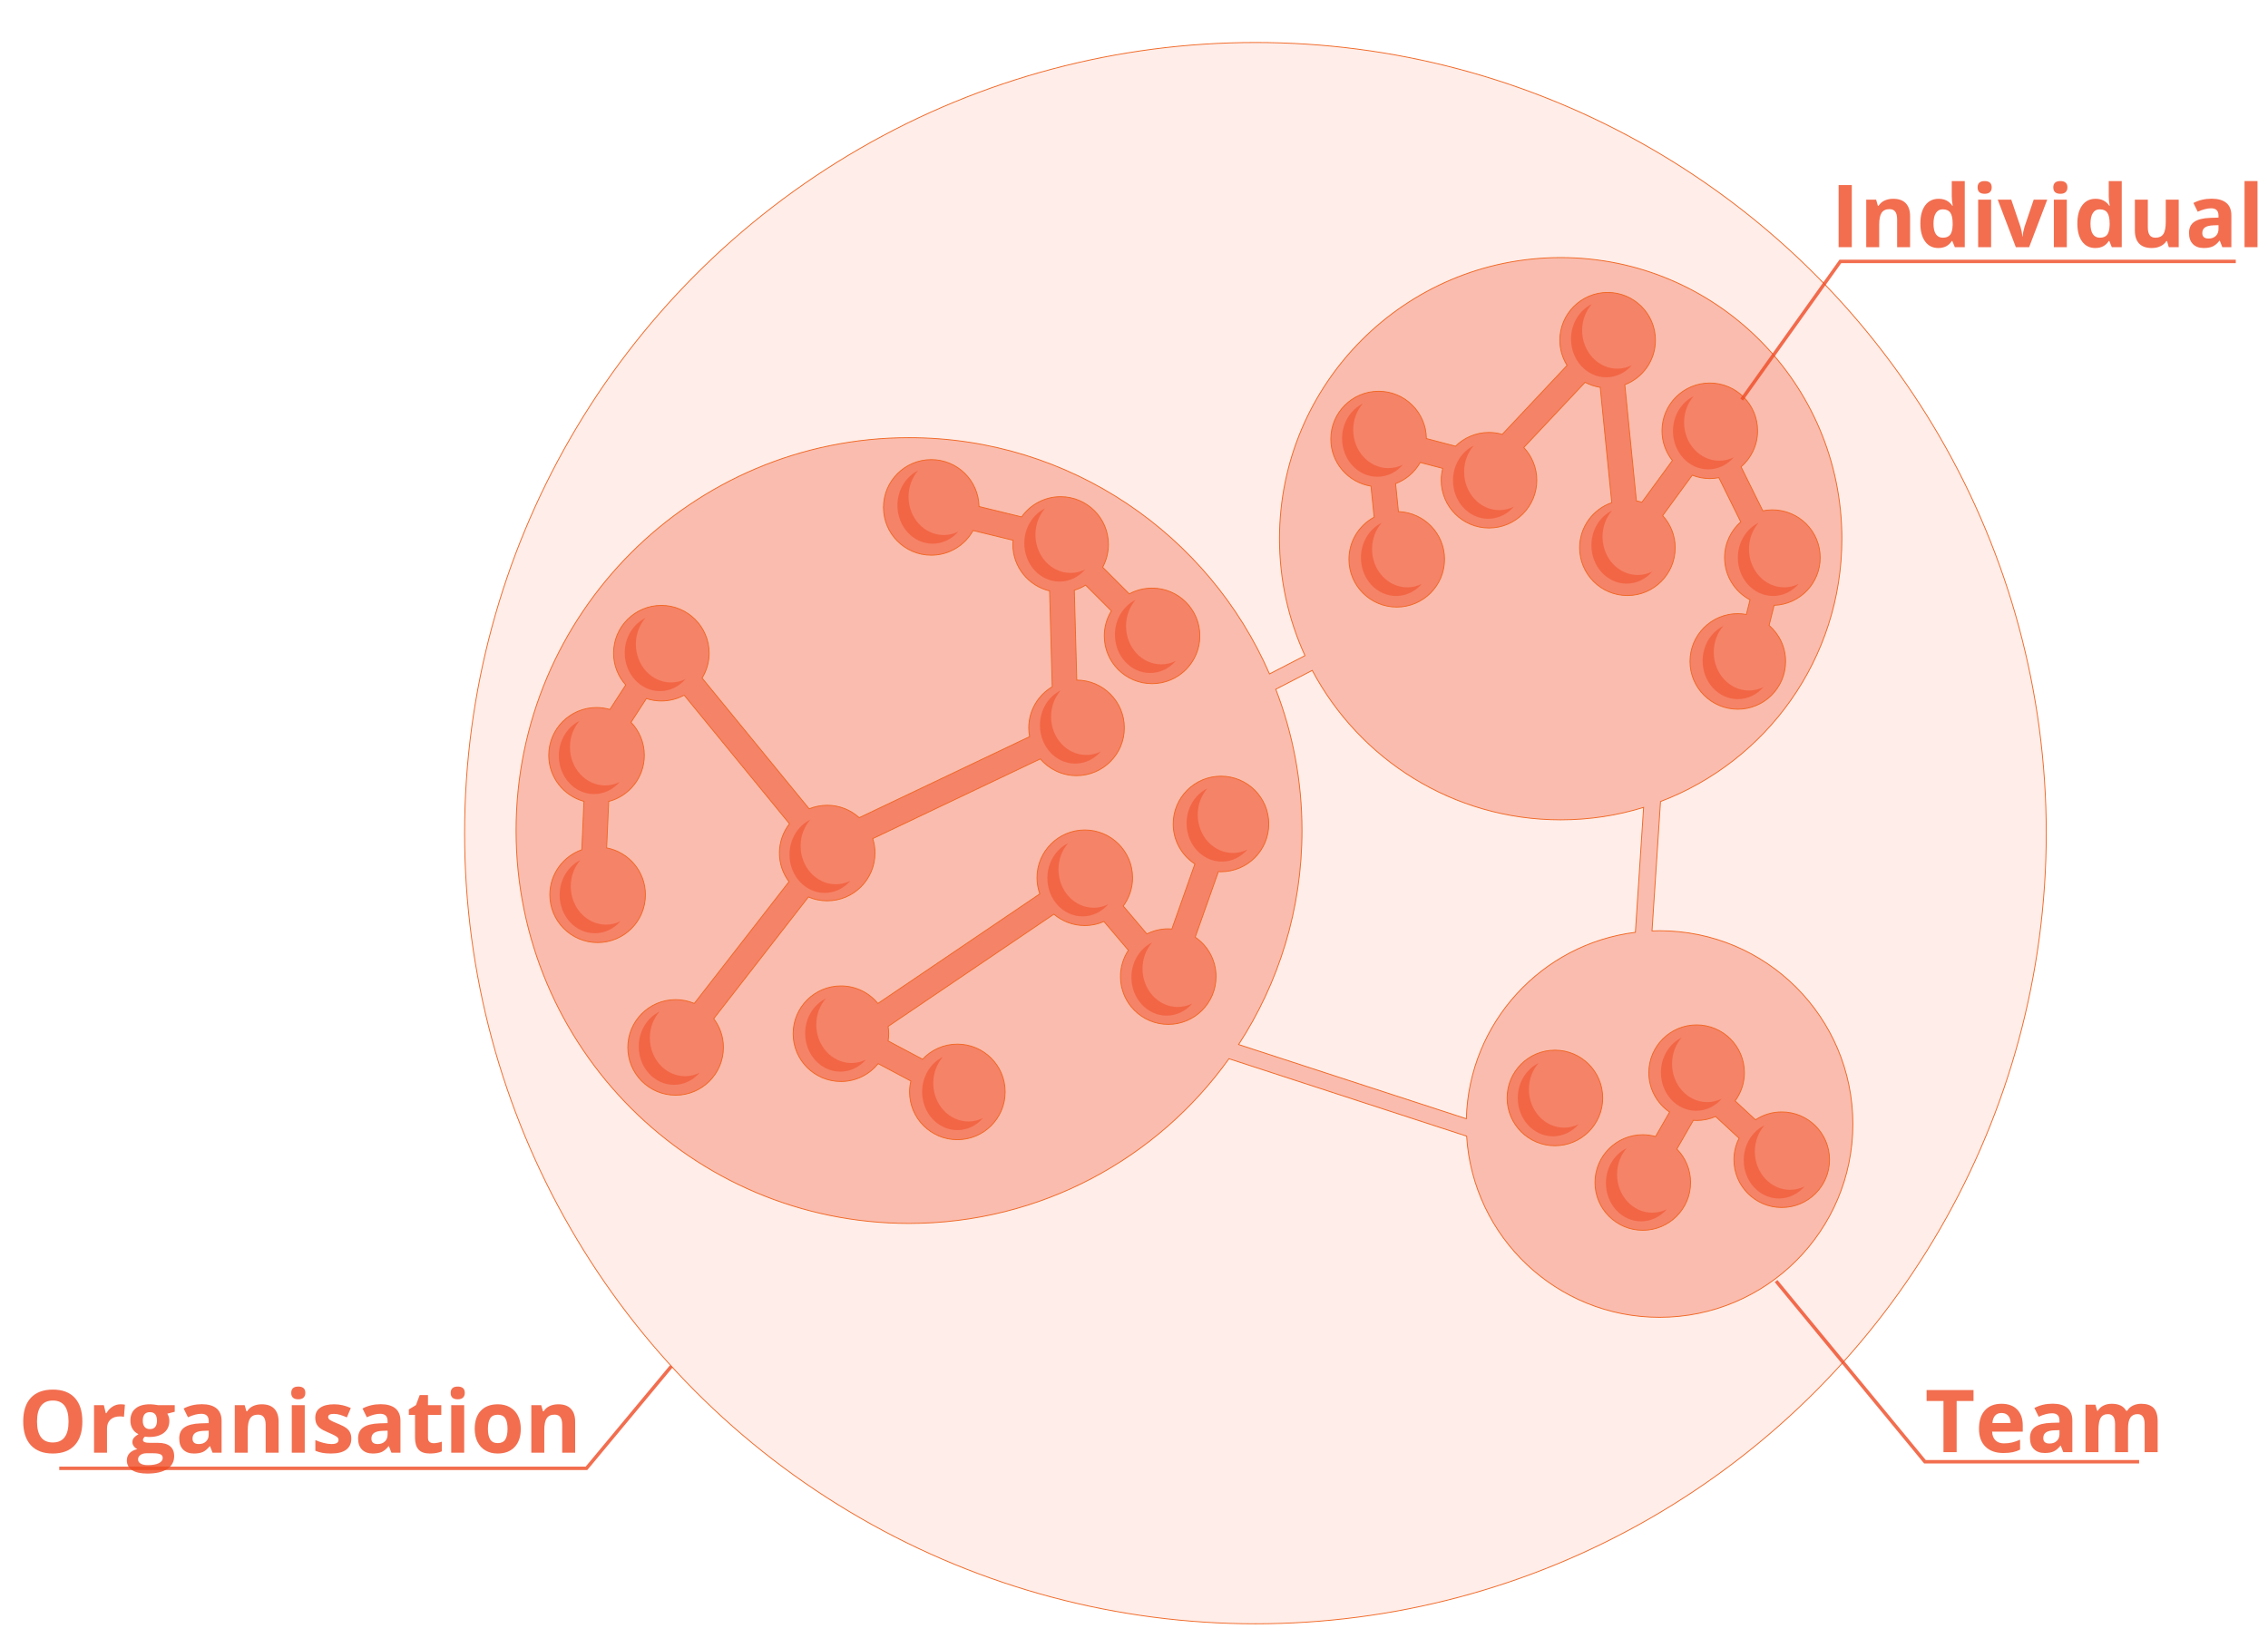 <?xml version="1.0" encoding="utf-8"?>
<!-- Generator: Adobe Illustrator 16.0.0, SVG Export Plug-In . SVG Version: 6.00 Build 0)  -->
<!DOCTYPE svg PUBLIC "-//W3C//DTD SVG 1.1//EN" "http://www.w3.org/Graphics/SVG/1.1/DTD/svg11.dtd">
<svg version="1.1" id="Layer_1" xmlns="http://www.w3.org/2000/svg" xmlns:xlink="http://www.w3.org/1999/xlink" x="0px" y="0px"
	 width="660.5px" height="479.977px" viewBox="0 0 660.5 479.977" enable-background="new 0 0 660.5 479.977" xml:space="preserve">
<g>
	<g>
		
			<circle fill="#F04B23" fill-opacity="0.1" stroke="#F06623" stroke-width="0.25" stroke-miterlimit="10" cx="365.613" cy="242.689" r="230.31"/>
		<path fill="#F04B23" fill-opacity="0.3" stroke="#F06623" stroke-width="0.25" stroke-miterlimit="10" d="M483.297,271.121
			c-0.733,0-1.463,0.027-2.191,0.055l2.477-37.695c30.871-11.73,52.818-41.575,52.818-76.56c0-45.228-36.666-81.892-81.893-81.892
			s-81.891,36.665-81.891,81.892c0,12.157,2.67,23.685,7.422,34.059l-10.329,5.332c-17.623-40.499-57.99-68.819-104.978-68.819
			c-63.201,0-114.44,51.236-114.44,114.44c0,63.204,51.239,114.439,114.44,114.439c38.418,0,72.413-18.931,93.168-47.974
			l69.218,22.556c1.823,29.448,26.271,52.771,56.179,52.771c31.095,0,56.301-25.206,56.301-56.303
			C539.598,296.329,514.392,271.121,483.297,271.121z M427.035,325.882l-66.32-21.613c11.672-17.935,18.459-39.343,18.459-62.336
			c0-14.512-2.708-28.389-7.634-41.163l10.618-5.484c13.756,25.89,40.988,43.526,72.35,43.526c8.408,0,16.518-1.271,24.153-3.625
			l-2.39,36.386C448.998,274.973,427.791,297.867,427.035,325.882z"/>
		<path fill="#F04B23" fill-opacity="0.5" stroke="#F06623" stroke-width="0.25" stroke-miterlimit="10" d="M355.582,226.098
			c-7.686,0-13.915,6.228-13.915,13.915c0,4.881,2.516,9.166,6.317,11.651l-6.707,18.951c-0.349-0.026-0.696-0.054-1.05-0.054
			c-2.239,0-4.346,0.543-6.22,1.481l-6.893-8.123c1.699-2.307,2.715-5.148,2.715-8.232c0-7.686-6.229-13.916-13.914-13.916
			S302,248.001,302,255.687c0,1.647,0.301,3.222,0.828,4.688l-47.158,31.93c-2.551-3.118-6.427-5.108-10.77-5.108
			c-7.686,0-13.915,6.229-13.915,13.915c0,7.685,6.229,13.915,13.915,13.915c4.382,0,8.287-2.029,10.836-5.197l9.534,5.06
			c-0.238,1.022-0.378,2.081-0.378,3.176c0,7.685,6.23,13.916,13.916,13.916s13.915-6.231,13.915-13.916
			c0-7.688-6.229-13.914-13.915-13.914c-4,0-7.594,1.694-10.133,4.397l-10.036-5.329c0.104-0.688,0.176-1.389,0.176-2.107
			c0-0.724-0.071-1.427-0.179-2.119l48.286-32.697c2.427,2.059,5.563,3.305,8.993,3.305c1.986,0,3.873-0.423,5.583-1.173
			l7.118,8.386c-1.453,2.199-2.305,4.829-2.305,7.663c0,7.685,6.23,13.915,13.915,13.915c7.687,0,13.915-6.23,13.915-13.915
			c0-4.773-2.405-8.984-6.068-11.491l6.758-19.096c0.252,0.014,0.497,0.038,0.75,0.038c7.687,0,13.915-6.23,13.915-13.917
			C369.497,232.326,363.269,226.098,355.582,226.098z"/>
		<path fill="#F04B23" fill-opacity="0.5" stroke="#F06623" stroke-width="0.25" stroke-miterlimit="10" d="M335.51,171.316
			c-2.399,0-4.658,0.607-6.629,1.677l-7.762-7.767c1.068-1.971,1.676-4.228,1.676-6.627c0-7.686-6.229-13.915-13.915-13.915
			c-4.693,0-8.835,2.331-11.355,5.889l-12.409-3.026c-0.138-7.567-6.303-13.66-13.902-13.66c-7.687,0-13.915,6.23-13.915,13.914
			c0,7.686,6.229,13.916,13.915,13.916c5.242,0,9.803-2.901,12.175-7.182l11.638,2.836c-0.035,0.405-0.062,0.813-0.062,1.226
			c0,6.579,4.572,12.08,10.708,13.529l0.764,27.93c-4.087,2.424-6.834,6.866-6.834,11.964c0,0.874,0.09,1.729,0.245,2.559
			l-49.615,23.604c-2.468-2.238-5.734-3.613-9.329-3.613c-1.859,0-3.631,0.373-5.253,1.033l-31.186-38.094
			c1.294-2.111,2.052-4.585,2.052-7.243c0-7.684-6.23-13.914-13.916-13.914s-13.915,6.23-13.915,13.914
			c0,3.56,1.348,6.796,3.547,9.258l-4.618,7.137c-1.236-0.357-2.537-0.559-3.889-0.559c-7.686,0-13.914,6.23-13.914,13.915
			c0,6.416,4.349,11.803,10.252,13.412l-0.623,14.097c-5.418,1.902-9.311,7.048-9.311,13.119c0,7.685,6.231,13.914,13.917,13.914
			s13.915-6.229,13.915-13.914c0-6.79-4.861-12.433-11.292-13.662l0.598-13.523c5.967-1.567,10.374-6.983,10.374-13.442
			c0-3.734-1.479-7.118-3.873-9.616l4.478-6.923c1.371,0.451,2.832,0.704,4.354,0.704c2.406,0,4.67-0.611,6.645-1.686l30.672,37.47
			c-1.829,2.356-2.929,5.309-2.929,8.522c0,3.132,1.049,6.014,2.794,8.339l-27.59,35.468c-1.67-0.709-3.506-1.102-5.434-1.102
			c-7.686,0-13.916,6.229-13.916,13.915c0,7.685,6.23,13.915,13.916,13.915s13.914-6.23,13.914-13.915
			c0-3.146-1.055-6.04-2.816-8.371l27.58-35.453c1.68,0.718,3.525,1.118,5.467,1.118c7.684,0,13.915-6.228,13.915-13.915
			c0-1.466-0.229-2.877-0.649-4.205l48.792-23.212c2.552,2.975,6.331,4.865,10.558,4.865c7.686,0,13.915-6.23,13.915-13.915
			c0-7.665-6.194-13.878-13.851-13.912l-0.715-26.181c1.171-0.352,2.271-0.857,3.29-1.485l7.508,7.51
			c-1.303,2.12-2.069,4.605-2.069,7.276c0,7.685,6.229,13.915,13.914,13.915c7.686,0,13.917-6.23,13.917-13.915
			C349.427,177.544,343.195,171.316,335.51,171.316z"/>
		<path fill="#F04B23" fill-opacity="0.5" stroke="#F06623" stroke-width="0.25" stroke-miterlimit="10" d="M530.083,162.439
			c0-7.686-6.229-13.917-13.915-13.917c-0.953,0-1.883,0.099-2.783,0.281l-6.34-12.811c2.938-2.552,4.806-6.306,4.806-10.501
			c0-7.686-6.231-13.917-13.917-13.917s-13.914,6.231-13.914,13.917c0,3.271,1.135,6.272,3.025,8.648l-8.889,12.159
			c-0.517-0.166-1.049-0.295-1.589-0.399l-3.382-33.825c5.211-2.01,8.914-7.053,8.914-12.974c0-7.684-6.229-13.915-13.916-13.915
			c-7.685,0-13.916,6.231-13.916,13.915c0,2.697,0.781,5.207,2.109,7.339l-18.885,20.085c-1.227-0.354-2.518-0.554-3.855-0.554
			c-3.803,0-7.246,1.529-9.758,4l-8.484-2.227c-0.078-7.616-6.271-13.77-13.906-13.77c-7.687,0-13.917,6.231-13.917,13.916
			c0,6.928,5.069,12.655,11.696,13.721l0.922,9.044c-4.368,2.347-7.339,6.957-7.339,12.262c0,7.686,6.229,13.917,13.914,13.917
			c7.686,0,13.917-6.23,13.917-13.917c0-7.518-5.968-13.628-13.424-13.889l-0.83-8.143c3.053-1.161,5.591-3.356,7.178-6.171
			l6.564,1.724c-0.283,1.105-0.449,2.256-0.449,3.448c0,7.686,6.229,13.915,13.916,13.915c7.686,0,13.915-6.229,13.915-13.915
			c0-3.69-1.447-7.036-3.79-9.527l17.86-18.989c1.348,0.722,2.834,1.215,4.403,1.461l3.361,33.59
			c-5.443,1.888-9.359,7.049-9.359,13.137c0,7.686,6.229,13.916,13.915,13.916s13.915-6.23,13.915-13.916
			c0-3.609-1.387-6.887-3.641-9.358l8.609-11.775c1.583,0.625,3.303,0.981,5.107,0.981c0.904,0,1.787-0.094,2.643-0.258
			l6.378,12.881c-2.878,2.549-4.701,6.263-4.701,10.409c0,5.331,3.001,9.958,7.402,12.293l-1.067,4.257
			c-0.812-0.147-1.643-0.236-2.496-0.236c-7.687,0-13.916,6.23-13.916,13.915c0,7.686,6.229,13.917,13.916,13.917
			c7.686,0,13.915-6.231,13.915-13.917c0-4.194-1.864-7.945-4.802-10.498l1.47-5.84C524.122,176.06,530.083,169.953,530.083,162.439
			z"/>
	</g>
	<g opacity="0.8">
		<path fill="#EF4A23" d="M535.454,72V53.909h3.837V72H535.454z"/>
		<path fill="#EF4A23" d="M556.267,72h-3.774v-8.081c0-0.998-0.177-1.747-0.532-2.246c-0.354-0.499-0.92-0.749-1.694-0.749
			c-1.057,0-1.819,0.353-2.29,1.058c-0.47,0.706-0.705,1.875-0.705,3.508V72h-3.774V58.166h2.884l0.507,1.77h0.211
			c0.421-0.668,1-1.173,1.738-1.516s1.578-0.514,2.519-0.514c1.608,0,2.829,0.435,3.662,1.306c0.833,0.87,1.25,2.126,1.25,3.768V72z
			"/>
		<path fill="#EF4A23" d="M564.482,72.248c-1.625,0-2.901-0.631-3.83-1.894c-0.928-1.262-1.392-3.011-1.392-5.247
			c0-2.269,0.472-4.036,1.417-5.302c0.944-1.266,2.245-1.899,3.903-1.899c1.741,0,3.069,0.677,3.984,2.029h0.124
			c-0.189-1.031-0.284-1.951-0.284-2.759v-4.43h3.786V72h-2.896l-0.73-1.794h-0.16C567.547,71.567,566.239,72.248,564.482,72.248z
			 M565.807,69.241c0.965,0,1.672-0.281,2.122-0.842c0.449-0.561,0.694-1.514,0.736-2.858v-0.408c0-1.485-0.229-2.549-0.687-3.192
			c-0.458-0.644-1.203-0.965-2.234-0.965c-0.841,0-1.495,0.357-1.961,1.07c-0.466,0.714-0.699,1.751-0.699,3.112
			c0,1.361,0.235,2.382,0.705,3.063C564.26,68.9,564.932,69.241,565.807,69.241z"/>
		<path fill="#EF4A23" d="M575.928,54.589c0-1.229,0.685-1.844,2.054-1.844s2.055,0.615,2.055,1.844
			c0,0.586-0.172,1.042-0.514,1.368c-0.343,0.326-0.856,0.489-1.541,0.489C576.612,56.446,575.928,55.827,575.928,54.589z
			 M579.862,72h-3.774V58.166h3.774V72z"/>
		<path fill="#EF4A23" d="M587.063,72l-5.271-13.834h3.947l2.673,7.882c0.297,0.999,0.482,1.943,0.557,2.834h0.074
			c0.041-0.792,0.228-1.737,0.558-2.834l2.66-7.882h3.947L590.936,72H587.063z"/>
		<path fill="#EF4A23" d="M597.976,54.589c0-1.229,0.685-1.844,2.054-1.844s2.055,0.615,2.055,1.844
			c0,0.586-0.172,1.042-0.514,1.368c-0.343,0.326-0.856,0.489-1.541,0.489C598.66,56.446,597.976,55.827,597.976,54.589z M601.91,72
			h-3.774V58.166h3.774V72z"/>
		<path fill="#EF4A23" d="M610.2,72.248c-1.625,0-2.901-0.631-3.83-1.894c-0.928-1.262-1.392-3.011-1.392-5.247
			c0-2.269,0.472-4.036,1.417-5.302c0.944-1.266,2.245-1.899,3.903-1.899c1.741,0,3.069,0.677,3.984,2.029h0.124
			c-0.189-1.031-0.284-1.951-0.284-2.759v-4.43h3.786V72h-2.896l-0.73-1.794h-0.16C613.265,71.567,611.957,72.248,610.2,72.248z
			 M611.524,69.241c0.965,0,1.672-0.281,2.122-0.842c0.449-0.561,0.694-1.514,0.736-2.858v-0.408c0-1.485-0.229-2.549-0.687-3.192
			c-0.458-0.644-1.203-0.965-2.234-0.965c-0.841,0-1.495,0.357-1.961,1.07c-0.466,0.714-0.699,1.751-0.699,3.112
			c0,1.361,0.235,2.382,0.705,3.063C609.978,68.9,610.649,69.241,611.524,69.241z"/>
		<path fill="#EF4A23" d="M631.606,72l-0.508-1.77h-0.197c-0.404,0.644-0.978,1.141-1.721,1.491
			c-0.742,0.351-1.588,0.526-2.536,0.526c-1.625,0-2.851-0.435-3.676-1.306c-0.824-0.87-1.237-2.122-1.237-3.755v-9.021h3.774v8.081
			c0,0.998,0.178,1.747,0.532,2.246c0.354,0.5,0.92,0.749,1.695,0.749c1.056,0,1.819-0.353,2.289-1.058
			c0.471-0.706,0.705-1.875,0.705-3.508v-6.509h3.774V72H631.606z"/>
		<path fill="#EF4A23" d="M647.196,72l-0.73-1.881h-0.099c-0.636,0.8-1.289,1.355-1.961,1.665c-0.673,0.309-1.549,0.464-2.63,0.464
			c-1.328,0-2.374-0.379-3.137-1.139c-0.764-0.759-1.145-1.839-1.145-3.242c0-1.468,0.514-2.551,1.54-3.249
			c1.027-0.697,2.576-1.083,4.646-1.157l2.401-0.074v-0.606c0-1.402-0.718-2.104-2.153-2.104c-1.105,0-2.405,0.334-3.898,1.002
			l-1.249-2.549c1.592-0.833,3.357-1.25,5.296-1.25c1.855,0,3.279,0.404,4.269,1.213c0.99,0.809,1.485,2.038,1.485,3.688V72H647.196
			z M646.083,65.59l-1.461,0.049c-1.097,0.033-1.914,0.231-2.45,0.594c-0.536,0.363-0.804,0.916-0.804,1.658
			c0,1.064,0.61,1.596,1.831,1.596c0.874,0,1.573-0.251,2.098-0.754c0.523-0.503,0.786-1.171,0.786-2.005V65.59z"/>
		<path fill="#EF4A23" d="M657.441,72h-3.774V52.746h3.774V72z"/>
	</g>
	<polyline opacity="0.8" fill="none" stroke="#EF4A23" stroke-miterlimit="10" points="651.115,76.149 535.955,76.149 
		507.226,116.395 	"/>
	<g opacity="0.8">
		<g>
			<path fill="#EF4A23" d="M569.826,423.003h-3.836v-14.898h-4.912v-3.192h13.661v3.192h-4.913V423.003z"/>
			<path fill="#EF4A23" d="M583.437,423.25c-2.228,0-3.968-0.614-5.222-1.844c-1.254-1.229-1.881-2.97-1.881-5.222
				c0-2.317,0.579-4.11,1.738-5.376c1.159-1.267,2.762-1.899,4.808-1.899c1.955,0,3.477,0.557,4.565,1.67
				c1.09,1.114,1.634,2.652,1.634,4.615v1.832h-8.922c0.041,1.072,0.359,1.91,0.953,2.512c0.594,0.603,1.427,0.903,2.499,0.903
				c0.834,0,1.621-0.087,2.364-0.26c0.742-0.173,1.518-0.449,2.326-0.829v2.92c-0.66,0.33-1.365,0.576-2.116,0.736
				C585.433,423.17,584.518,423.25,583.437,423.25z M582.904,411.594c-0.8,0-1.427,0.254-1.881,0.761
				c-0.454,0.508-0.714,1.228-0.779,2.16h5.296c-0.017-0.933-0.26-1.652-0.729-2.16C584.34,411.848,583.704,411.594,582.904,411.594
				z"/>
			<path fill="#EF4A23" d="M600.883,423.003l-0.73-1.881h-0.099c-0.636,0.8-1.289,1.354-1.961,1.664
				c-0.673,0.31-1.549,0.464-2.63,0.464c-1.328,0-2.374-0.379-3.137-1.138c-0.764-0.759-1.145-1.84-1.145-3.242
				c0-1.469,0.514-2.551,1.54-3.248c1.027-0.697,2.576-1.083,4.646-1.157l2.401-0.074v-0.606c0-1.402-0.718-2.104-2.153-2.104
				c-1.105,0-2.405,0.334-3.898,1.002l-1.249-2.549c1.592-0.833,3.357-1.25,5.296-1.25c1.855,0,3.279,0.404,4.269,1.213
				c0.99,0.809,1.485,2.038,1.485,3.688v9.219H600.883z M599.77,416.593l-1.461,0.05c-1.097,0.033-1.914,0.231-2.45,0.594
				c-0.536,0.363-0.804,0.916-0.804,1.658c0,1.064,0.61,1.597,1.831,1.597c0.874,0,1.573-0.252,2.098-0.755
				c0.523-0.503,0.786-1.172,0.786-2.005V416.593z"/>
			<path fill="#EF4A23" d="M619.74,423.003h-3.773v-8.08c0-0.998-0.168-1.747-0.502-2.246s-0.859-0.749-1.577-0.749
				c-0.966,0-1.667,0.355-2.104,1.064c-0.438,0.71-0.656,1.877-0.656,3.502v6.509h-3.774v-13.834h2.884l0.507,1.77h0.211
				c0.371-0.636,0.907-1.133,1.608-1.491c0.701-0.359,1.505-0.538,2.413-0.538c2.07,0,3.473,0.676,4.207,2.029h0.334
				c0.371-0.644,0.918-1.143,1.64-1.498c0.722-0.354,1.536-0.531,2.444-0.531c1.567,0,2.753,0.401,3.558,1.206
				c0.804,0.805,1.206,2.094,1.206,3.867v9.021h-3.786v-8.08c0-0.998-0.167-1.747-0.501-2.246c-0.335-0.499-0.86-0.749-1.578-0.749
				c-0.924,0-1.615,0.33-2.072,0.99c-0.458,0.66-0.688,1.708-0.688,3.143V423.003z"/>
		</g>
	</g>
	<polyline opacity="0.8" fill="none" stroke="#EF4A23" stroke-miterlimit="10" points="622.967,425.791 560.588,425.791 
		517.241,373.168 	"/>
	<g opacity="0.8">
		<g>
			<path fill="#EF4A23" d="M23.987,414.084c0,2.994-0.742,5.296-2.228,6.905c-1.484,1.608-3.613,2.412-6.385,2.412
				s-4.9-0.804-6.385-2.412c-1.485-1.609-2.228-3.919-2.228-6.93c0-3.012,0.744-5.311,2.233-6.899
				c1.489-1.588,3.624-2.382,6.403-2.382c2.78,0,4.906,0.801,6.379,2.4C23.251,408.779,23.987,411.081,23.987,414.084z
				 M10.784,414.084c0,2.021,0.384,3.543,1.15,4.566c0.768,1.022,1.914,1.534,3.44,1.534c3.061,0,4.591-2.033,4.591-6.101
				c0-4.075-1.522-6.113-4.566-6.113c-1.526,0-2.677,0.514-3.452,1.541S10.784,412.063,10.784,414.084z"/>
			<path fill="#EF4A23" d="M35.11,409.061c0.512,0,0.937,0.037,1.274,0.111l-0.284,3.539c-0.306-0.083-0.677-0.124-1.113-0.124
				c-1.205,0-2.144,0.31-2.815,0.928c-0.673,0.619-1.009,1.485-1.009,2.599v7.041h-3.774V409.32h2.858l0.558,2.326h0.186
				c0.429-0.775,1.008-1.4,1.738-1.875S34.253,409.061,35.11,409.061z"/>
			<path fill="#EF4A23" d="M50.887,409.32v1.918l-2.165,0.557c0.396,0.618,0.594,1.312,0.594,2.079c0,1.484-0.518,2.642-1.553,3.471
				s-2.473,1.243-4.313,1.243l-0.681-0.037l-0.557-0.062c-0.388,0.297-0.582,0.627-0.582,0.99c0,0.544,0.693,0.816,2.079,0.816
				h2.352c1.518,0,2.675,0.326,3.471,0.978s1.194,1.608,1.194,2.871c0,1.616-0.675,2.87-2.023,3.762
				c-1.349,0.891-3.285,1.336-5.81,1.336c-1.931,0-3.405-0.336-4.424-1.008c-1.019-0.673-1.528-1.615-1.528-2.828
				c0-0.833,0.26-1.53,0.779-2.091c0.521-0.562,1.283-0.961,2.289-1.2c-0.388-0.165-0.726-0.436-1.015-0.811
				c-0.288-0.376-0.433-0.773-0.433-1.194c0-0.528,0.152-0.967,0.458-1.318c0.305-0.351,0.746-0.694,1.324-1.033
				c-0.727-0.313-1.302-0.816-1.727-1.51c-0.425-0.692-0.638-1.509-0.638-2.449c0-1.51,0.491-2.678,1.473-3.502
				c0.981-0.825,2.384-1.237,4.207-1.237c0.388,0,0.848,0.035,1.38,0.104c0.532,0.07,0.873,0.122,1.021,0.155H50.887z
				 M40.208,425.109c0,0.52,0.25,0.928,0.749,1.225c0.499,0.298,1.198,0.446,2.098,0.446c1.353,0,2.412-0.186,3.18-0.558
				c0.768-0.371,1.151-0.878,1.151-1.521c0-0.52-0.228-0.879-0.681-1.076c-0.454-0.198-1.155-0.298-2.104-0.298h-1.955
				c-0.692,0-1.272,0.163-1.738,0.489S40.208,424.573,40.208,425.109z M41.582,413.849c0,0.751,0.171,1.345,0.514,1.782
				c0.342,0.438,0.863,0.655,1.564,0.655c0.71,0,1.229-0.218,1.56-0.655s0.495-1.031,0.495-1.782c0-1.666-0.685-2.499-2.055-2.499
				C42.274,411.35,41.582,412.183,41.582,413.849z"/>
			<path fill="#EF4A23" d="M61.898,423.154l-0.73-1.881h-0.099c-0.636,0.8-1.289,1.354-1.961,1.664
				c-0.673,0.31-1.549,0.464-2.63,0.464c-1.328,0-2.374-0.379-3.137-1.138c-0.764-0.759-1.145-1.84-1.145-3.242
				c0-1.469,0.514-2.551,1.54-3.248c1.027-0.697,2.576-1.083,4.646-1.157l2.401-0.074v-0.606c0-1.402-0.718-2.104-2.153-2.104
				c-1.105,0-2.405,0.334-3.898,1.002l-1.249-2.549c1.592-0.833,3.357-1.25,5.296-1.25c1.855,0,3.279,0.404,4.269,1.213
				c0.99,0.809,1.485,2.038,1.485,3.688v9.219H61.898z M60.785,416.744l-1.461,0.05c-1.097,0.033-1.914,0.231-2.45,0.594
				c-0.536,0.363-0.804,0.916-0.804,1.658c0,1.064,0.61,1.597,1.831,1.597c0.874,0,1.573-0.252,2.098-0.755
				c0.523-0.503,0.786-1.172,0.786-2.005V416.744z"/>
			<path fill="#EF4A23" d="M81.14,423.154h-3.774v-8.08c0-0.998-0.177-1.747-0.532-2.246c-0.354-0.499-0.92-0.749-1.694-0.749
				c-1.057,0-1.819,0.353-2.29,1.059c-0.47,0.705-0.705,1.874-0.705,3.508v6.509h-3.774V409.32h2.884l0.507,1.77h0.211
				c0.421-0.669,1-1.174,1.738-1.517c0.738-0.342,1.578-0.513,2.519-0.513c1.608,0,2.829,0.435,3.662,1.305
				c0.833,0.871,1.25,2.127,1.25,3.769V423.154z"/>
			<path fill="#EF4A23" d="M84.813,405.744c0-1.229,0.685-1.844,2.054-1.844s2.055,0.614,2.055,1.844
				c0,0.586-0.172,1.041-0.514,1.367c-0.343,0.326-0.856,0.488-1.541,0.488C85.498,407.6,84.813,406.981,84.813,405.744z
				 M88.748,423.154h-3.774V409.32h3.774V423.154z"/>
			<path fill="#EF4A23" d="M102.31,419.046c0,1.419-0.493,2.5-1.479,3.242c-0.986,0.742-2.461,1.113-4.424,1.113
				c-1.007,0-1.864-0.067-2.574-0.204c-0.709-0.136-1.373-0.336-1.992-0.6v-3.118c0.701,0.33,1.491,0.606,2.37,0.829
				c0.878,0.223,1.651,0.334,2.319,0.334c1.37,0,2.055-0.396,2.055-1.188c0-0.297-0.091-0.538-0.272-0.724s-0.495-0.396-0.94-0.631
				s-1.039-0.51-1.782-0.823c-1.063-0.445-1.846-0.857-2.345-1.237c-0.499-0.379-0.862-0.814-1.089-1.306
				c-0.227-0.49-0.34-1.095-0.34-1.813c0-1.229,0.477-2.18,1.429-2.853c0.953-0.672,2.304-1.008,4.053-1.008
				c1.666,0,3.287,0.362,4.863,1.089l-1.139,2.722c-0.692-0.297-1.341-0.54-1.942-0.729c-0.603-0.19-1.217-0.285-1.844-0.285
				c-1.114,0-1.671,0.302-1.671,0.903c0,0.339,0.18,0.631,0.538,0.879c0.359,0.247,1.145,0.614,2.357,1.102
				c1.081,0.437,1.873,0.846,2.376,1.225c0.503,0.38,0.874,0.816,1.113,1.312S102.31,418.361,102.31,419.046z"/>
			<path fill="#EF4A23" d="M113.989,423.154l-0.73-1.881h-0.099c-0.636,0.8-1.289,1.354-1.961,1.664
				c-0.673,0.31-1.549,0.464-2.63,0.464c-1.328,0-2.374-0.379-3.137-1.138c-0.764-0.759-1.145-1.84-1.145-3.242
				c0-1.469,0.514-2.551,1.54-3.248c1.027-0.697,2.576-1.083,4.646-1.157l2.401-0.074v-0.606c0-1.402-0.718-2.104-2.153-2.104
				c-1.105,0-2.405,0.334-3.898,1.002l-1.249-2.549c1.592-0.833,3.357-1.25,5.296-1.25c1.855,0,3.279,0.404,4.269,1.213
				c0.99,0.809,1.485,2.038,1.485,3.688v9.219H113.989z M112.876,416.744l-1.461,0.05c-1.097,0.033-1.914,0.231-2.45,0.594
				c-0.536,0.363-0.804,0.916-0.804,1.658c0,1.064,0.61,1.597,1.831,1.597c0.874,0,1.573-0.252,2.098-0.755
				c0.523-0.503,0.786-1.172,0.786-2.005V416.744z"/>
			<path fill="#EF4A23" d="M126.288,420.395c0.659,0,1.451-0.144,2.375-0.433v2.809c-0.94,0.421-2.095,0.631-3.465,0.631
				c-1.509,0-2.608-0.381-3.297-1.145c-0.689-0.763-1.033-1.907-1.033-3.434v-6.67h-1.807v-1.596l2.078-1.263l1.089-2.92h2.413
				v2.945h3.873v2.833h-3.873v6.67c0,0.536,0.15,0.933,0.452,1.188C125.395,420.267,125.793,420.395,126.288,420.395z"/>
			<path fill="#EF4A23" d="M131.249,405.744c0-1.229,0.685-1.844,2.054-1.844s2.055,0.614,2.055,1.844
				c0,0.586-0.172,1.041-0.514,1.367c-0.343,0.326-0.856,0.488-1.541,0.488C131.934,407.6,131.249,406.981,131.249,405.744z
				 M135.184,423.154h-3.774V409.32h3.774V423.154z"/>
			<path fill="#EF4A23" d="M151.665,416.212c0,2.253-0.594,4.014-1.781,5.284c-1.188,1.271-2.843,1.905-4.962,1.905
				c-1.329,0-2.5-0.29-3.515-0.872c-1.015-0.581-1.794-1.417-2.339-2.506c-0.544-1.089-0.816-2.359-0.816-3.812
				c0-2.26,0.59-4.017,1.77-5.271s2.838-1.881,4.975-1.881c1.328,0,2.499,0.288,3.514,0.865c1.015,0.578,1.794,1.407,2.339,2.487
				C151.394,413.494,151.665,414.761,151.665,416.212z M142.1,416.212c0,1.37,0.226,2.405,0.675,3.106s1.182,1.052,2.196,1.052
				c1.007,0,1.73-0.349,2.172-1.046c0.441-0.696,0.662-1.734,0.662-3.112c0-1.369-0.223-2.396-0.668-3.081
				c-0.445-0.685-1.176-1.026-2.19-1.026c-1.007,0-1.732,0.34-2.178,1.021S142.1,414.835,142.1,416.212z"/>
			<path fill="#EF4A23" d="M167.503,423.154h-3.774v-8.08c0-0.998-0.177-1.747-0.532-2.246c-0.354-0.499-0.92-0.749-1.694-0.749
				c-1.057,0-1.819,0.353-2.29,1.059c-0.47,0.705-0.705,1.874-0.705,3.508v6.509h-3.774V409.32h2.884l0.507,1.77h0.211
				c0.421-0.669,1-1.174,1.738-1.517c0.738-0.342,1.578-0.513,2.519-0.513c1.608,0,2.829,0.435,3.662,1.305
				c0.833,0.871,1.25,2.127,1.25,3.769V423.154z"/>
		</g>
	</g>
	<polyline opacity="0.8" fill="none" stroke="#EF4A23" stroke-miterlimit="10" points="17.254,427.709 170.801,427.709 195.512,398 
			"/>
	<path opacity="0.5" fill="#F04B23" d="M195.436,198.8c-5.666,0-10.257-4.995-10.257-11.156c0-2.961,1.066-5.643,2.796-7.641
		c-3.557,1.75-6.035,5.636-6.035,10.16c0,6.162,4.591,11.157,10.256,11.157c2.944,0,5.59-1.355,7.461-3.516
		C198.367,198.438,196.941,198.8,195.436,198.8z"/>
	<path opacity="0.5" fill="#F04B23" d="M404.348,136.359c-5.665,0-10.256-4.995-10.256-11.156c0-2.961,1.066-5.644,2.796-7.641
		c-3.558,1.75-6.035,5.636-6.035,10.16c0,6.162,4.592,11.156,10.257,11.156c2.943,0,5.59-1.355,7.46-3.516
		C407.281,135.997,405.855,136.359,404.348,136.359z"/>
	<path opacity="0.5" fill="#F04B23" d="M409.836,171.088c-5.665,0-10.256-4.994-10.256-11.156c0-2.961,1.066-5.644,2.797-7.641
		c-3.558,1.75-6.037,5.636-6.037,10.16c0,6.162,4.592,11.156,10.257,11.156c2.944,0,5.591-1.355,7.462-3.516
		C412.769,170.726,411.343,171.088,409.836,171.088z"/>
	<path opacity="0.5" fill="#F04B23" d="M436.647,148.596c-5.665,0-10.257-4.994-10.257-11.156c0-2.961,1.067-5.643,2.796-7.641
		c-3.556,1.75-6.034,5.636-6.034,10.16c0,6.162,4.592,11.157,10.257,11.157c2.943,0,5.589-1.355,7.46-3.516
		C439.581,148.233,438.155,148.596,436.647,148.596z"/>
	<path opacity="0.5" fill="#F04B23" d="M471.017,107.389c-5.665,0-10.257-4.994-10.257-11.156c0-2.961,1.068-5.644,2.797-7.641
		c-3.558,1.75-6.035,5.636-6.035,10.16c0,6.162,4.591,11.156,10.257,11.156c2.943,0,5.589-1.354,7.461-3.515
		C473.95,107.026,472.523,107.389,471.017,107.389z"/>
	<path opacity="0.5" fill="#F04B23" d="M476.955,167.49c-5.665,0-10.257-4.995-10.257-11.157c0-2.96,1.067-5.643,2.796-7.641
		c-3.557,1.751-6.035,5.637-6.035,10.16c0,6.162,4.592,11.156,10.257,11.156c2.944,0,5.59-1.354,7.461-3.516
		C479.888,167.127,478.462,167.49,476.955,167.49z"/>
	<path opacity="0.5" fill="#F04B23" d="M500.708,134.201c-5.665,0-10.257-4.995-10.257-11.157c0-2.96,1.066-5.643,2.796-7.641
		c-3.556,1.75-6.035,5.636-6.035,10.16c0,6.162,4.591,11.157,10.257,11.157c2.943,0,5.589-1.355,7.46-3.516
		C503.641,133.838,502.215,134.201,500.708,134.201z"/>
	<path opacity="0.5" fill="#F04B23" d="M519.602,171.088c-5.665,0-10.256-4.994-10.256-11.156c0-2.961,1.066-5.644,2.795-7.641
		c-3.557,1.75-6.035,5.636-6.035,10.16c0,6.162,4.592,11.156,10.257,11.156c2.944,0,5.591-1.355,7.461-3.516
		C522.534,170.726,521.108,171.088,519.602,171.088z"/>
	<path opacity="0.5" fill="#F04B23" d="M509.346,201.139c-5.666,0-10.258-4.995-10.258-11.157c0-2.96,1.067-5.643,2.796-7.641
		c-3.556,1.751-6.035,5.636-6.035,10.16c0,6.162,4.592,11.156,10.257,11.156c2.944,0,5.59-1.355,7.461-3.516
		C512.277,200.776,510.852,201.139,509.346,201.139z"/>
	<path opacity="0.5" fill="#F04B23" d="M176.242,228.791c-5.666,0-10.257-4.996-10.257-11.156c0-2.961,1.066-5.645,2.796-7.643
		c-3.557,1.752-6.035,5.638-6.035,10.162c0,6.16,4.591,11.156,10.256,11.156c2.944,0,5.59-1.356,7.461-3.517
		C179.174,228.428,177.748,228.791,176.242,228.791z"/>
	<path opacity="0.5" fill="#F04B23" d="M176.48,269.337c-5.666,0-10.257-4.995-10.257-11.157c0-2.96,1.066-5.643,2.796-7.641
		c-3.557,1.751-6.034,5.636-6.034,10.16c0,6.162,4.591,11.156,10.257,11.156c2.942,0,5.589-1.355,7.459-3.516
		C179.412,268.975,177.988,269.337,176.48,269.337z"/>
	<path opacity="0.5" fill="#F04B23" d="M243.419,257.583c-5.665,0-10.257-4.997-10.257-11.157c0-2.961,1.066-5.645,2.796-7.642
		c-3.557,1.751-6.034,5.637-6.034,10.161c0,6.16,4.591,11.157,10.257,11.157c2.942,0,5.589-1.357,7.46-3.518
		C246.352,257.22,244.926,257.583,243.419,257.583z"/>
	<path opacity="0.5" fill="#F04B23" d="M199.513,313.484c-5.665,0-10.257-4.995-10.257-11.157c0-2.96,1.066-5.645,2.797-7.641
		c-3.558,1.751-6.035,5.637-6.035,10.159c0,6.163,4.592,11.157,10.257,11.157c2.942,0,5.589-1.356,7.46-3.516
		C202.446,313.123,201.021,313.484,199.513,313.484z"/>
	<path opacity="0.5" fill="#F04B23" d="M247.979,309.645c-5.666,0-10.257-4.994-10.257-11.156c0-2.96,1.066-5.643,2.796-7.641
		c-3.557,1.75-6.035,5.636-6.035,10.159c0,6.162,4.591,11.157,10.256,11.157c2.944,0,5.591-1.357,7.462-3.516
		C250.91,309.284,249.484,309.645,247.979,309.645z"/>
	<path opacity="0.5" fill="#F04B23" d="M282.047,326.681c-5.664,0-10.256-4.995-10.256-11.157c0-2.96,1.066-5.643,2.797-7.641
		c-3.557,1.751-6.035,5.636-6.035,10.16c0,6.162,4.591,11.156,10.256,11.156c2.944,0,5.59-1.356,7.46-3.516
		C284.98,326.319,283.555,326.681,282.047,326.681z"/>
	<path opacity="0.5" fill="#F04B23" d="M318.517,264.42c-5.665,0-10.257-4.997-10.257-11.157c0-2.96,1.067-5.643,2.797-7.642
		c-3.557,1.752-6.035,5.637-6.035,10.161c0,6.16,4.592,11.156,10.257,11.156c2.942,0,5.589-1.358,7.46-3.517
		C321.45,264.057,320.024,264.42,318.517,264.42z"/>
	<path opacity="0.5" fill="#F04B23" d="M455.514,328.479c-5.665,0-10.257-4.996-10.257-11.156c0-2.961,1.067-5.644,2.797-7.643
		c-3.558,1.753-6.036,5.639-6.036,10.162c0,6.16,4.592,11.155,10.257,11.155c2.944,0,5.59-1.357,7.461-3.517
		C458.446,328.117,457.021,328.479,455.514,328.479z"/>
	<path opacity="0.5" fill="#F04B23" d="M342.988,293.33c-5.666,0-10.257-4.995-10.257-11.156c0-2.961,1.066-5.643,2.796-7.641
		c-3.557,1.75-6.035,5.636-6.035,10.159c0,6.163,4.592,11.156,10.258,11.156c2.942,0,5.589-1.355,7.459-3.515
		C345.92,292.969,344.495,293.33,342.988,293.33z"/>
	<path opacity="0.5" fill="#F04B23" d="M521.311,346.593c-5.666,0-10.257-4.994-10.257-11.155c0-2.961,1.067-5.644,2.797-7.642
		c-3.558,1.75-6.035,5.636-6.035,10.16c0,6.161,4.591,11.156,10.257,11.156c2.943,0,5.589-1.357,7.461-3.516
		C524.243,346.232,522.818,346.593,521.311,346.593z"/>
	<path opacity="0.5" fill="#F04B23" d="M497.198,321.042c-5.665,0-10.257-4.995-10.257-11.156c0-2.961,1.067-5.644,2.796-7.642
		c-3.556,1.75-6.034,5.636-6.034,10.16c0,6.161,4.592,11.156,10.257,11.156c2.943,0,5.589-1.356,7.46-3.516
		C500.131,320.681,498.706,321.042,497.198,321.042z"/>
	<path opacity="0.5" fill="#F04B23" d="M481.185,353.251c-5.666,0-10.257-4.994-10.257-11.156c0-2.96,1.066-5.643,2.795-7.641
		c-3.556,1.75-6.035,5.636-6.035,10.16c0,6.161,4.592,11.156,10.258,11.156c2.943,0,5.589-1.357,7.461-3.516
		C484.116,352.89,482.69,353.251,481.185,353.251z"/>
	<path opacity="0.5" fill="#F04B23" d="M359.063,248.464c-5.665,0-10.257-4.995-10.257-11.156c0-2.961,1.067-5.643,2.796-7.641
		c-3.556,1.75-6.035,5.636-6.035,10.16c0,6.161,4.591,11.156,10.257,11.156c2.943,0,5.589-1.356,7.461-3.516
		C361.996,248.103,360.57,248.464,359.063,248.464z"/>
	<path opacity="0.5" fill="#F04B23" d="M316.357,219.912c-5.665,0-10.256-4.993-10.256-11.156c0-2.961,1.066-5.643,2.795-7.639
		c-3.557,1.749-6.034,5.634-6.034,10.159c0,6.163,4.592,11.156,10.257,11.156c2.943,0,5.59-1.355,7.46-3.514
		C319.29,219.552,317.865,219.912,316.357,219.912z"/>
	<path opacity="0.5" fill="#F04B23" d="M338.189,193.522c-5.665,0-10.256-4.996-10.256-11.157c0-2.96,1.066-5.643,2.795-7.642
		c-3.556,1.751-6.035,5.637-6.035,10.161c0,6.161,4.592,11.157,10.257,11.157c2.944,0,5.59-1.358,7.462-3.517
		C341.122,193.16,339.696,193.522,338.189,193.522z"/>
	<path opacity="0.5" fill="#F04B23" d="M311.799,166.891c-5.665,0-10.258-4.996-10.258-11.156c0-2.961,1.067-5.644,2.797-7.643
		c-3.556,1.752-6.035,5.638-6.035,10.162c0,6.16,4.592,11.157,10.257,11.157c2.944,0,5.589-1.358,7.46-3.518
		C314.731,166.528,313.306,166.891,311.799,166.891z"/>
	<path opacity="0.5" fill="#F04B23" d="M274.85,155.853c-5.665,0-10.256-4.994-10.256-11.156c0-2.96,1.066-5.643,2.795-7.639
		c-3.556,1.749-6.033,5.634-6.033,10.158c0,6.163,4.591,11.157,10.256,11.157c2.943,0,5.59-1.355,7.46-3.515
		C277.782,155.493,276.357,155.853,274.85,155.853z"/>
	<g>
		<g>
			<g>
				<circle opacity="0.5" fill="#F04B23" cx="452.83" cy="319.825" r="13.915"/>
				<circle fill="none" stroke="#F06623" stroke-width="0.25" stroke-miterlimit="10" cx="452.83" cy="319.825" r="13.915"/>
			</g>
			<g>
				<path opacity="0.5" fill="#F04B23" d="M518.886,323.901c-2.821,0-5.444,0.847-7.637,2.291l-5.941-5.51
					c1.692-2.305,2.702-5.138,2.702-8.216c0-7.684-6.229-13.914-13.915-13.914c-7.686,0-13.915,6.23-13.915,13.914
					c0,4.763,2.396,8.964,6.047,11.472l-4.087,7.12c-1.186-0.327-2.429-0.517-3.718-0.517c-7.686,0-13.916,6.229-13.916,13.914
					c0,7.687,6.23,13.916,13.916,13.916s13.914-6.229,13.914-13.916c0-3.796-1.525-7.237-3.992-9.748l4.806-8.374
					c0.313,0.021,0.626,0.048,0.945,0.048c1.968,0,3.838-0.413,5.533-1.149l6.838,6.338c-0.948,1.881-1.495,3.998-1.495,6.248
					c0,7.684,6.229,13.915,13.915,13.915c7.688,0,13.917-6.231,13.917-13.915C532.803,330.133,526.573,323.901,518.886,323.901z"/>
				<path fill="none" stroke="#F06623" stroke-width="0.25" stroke-miterlimit="10" d="M518.886,323.901
					c-2.821,0-5.444,0.847-7.637,2.291l-5.941-5.51c1.692-2.305,2.702-5.138,2.702-8.216c0-7.684-6.229-13.914-13.915-13.914
					c-7.686,0-13.915,6.23-13.915,13.914c0,4.763,2.396,8.964,6.047,11.472l-4.087,7.12c-1.186-0.327-2.429-0.517-3.718-0.517
					c-7.686,0-13.916,6.229-13.916,13.914c0,7.687,6.23,13.916,13.916,13.916s13.914-6.229,13.914-13.916
					c0-3.796-1.525-7.237-3.992-9.748l4.806-8.374c0.313,0.021,0.626,0.048,0.945,0.048c1.968,0,3.838-0.413,5.533-1.149
					l6.838,6.338c-0.948,1.881-1.495,3.998-1.495,6.248c0,7.684,6.229,13.915,13.915,13.915c7.688,0,13.917-6.231,13.917-13.915
					C532.803,330.133,526.573,323.901,518.886,323.901z"/>
			</g>
		</g>
	</g>
</g>
</svg>
